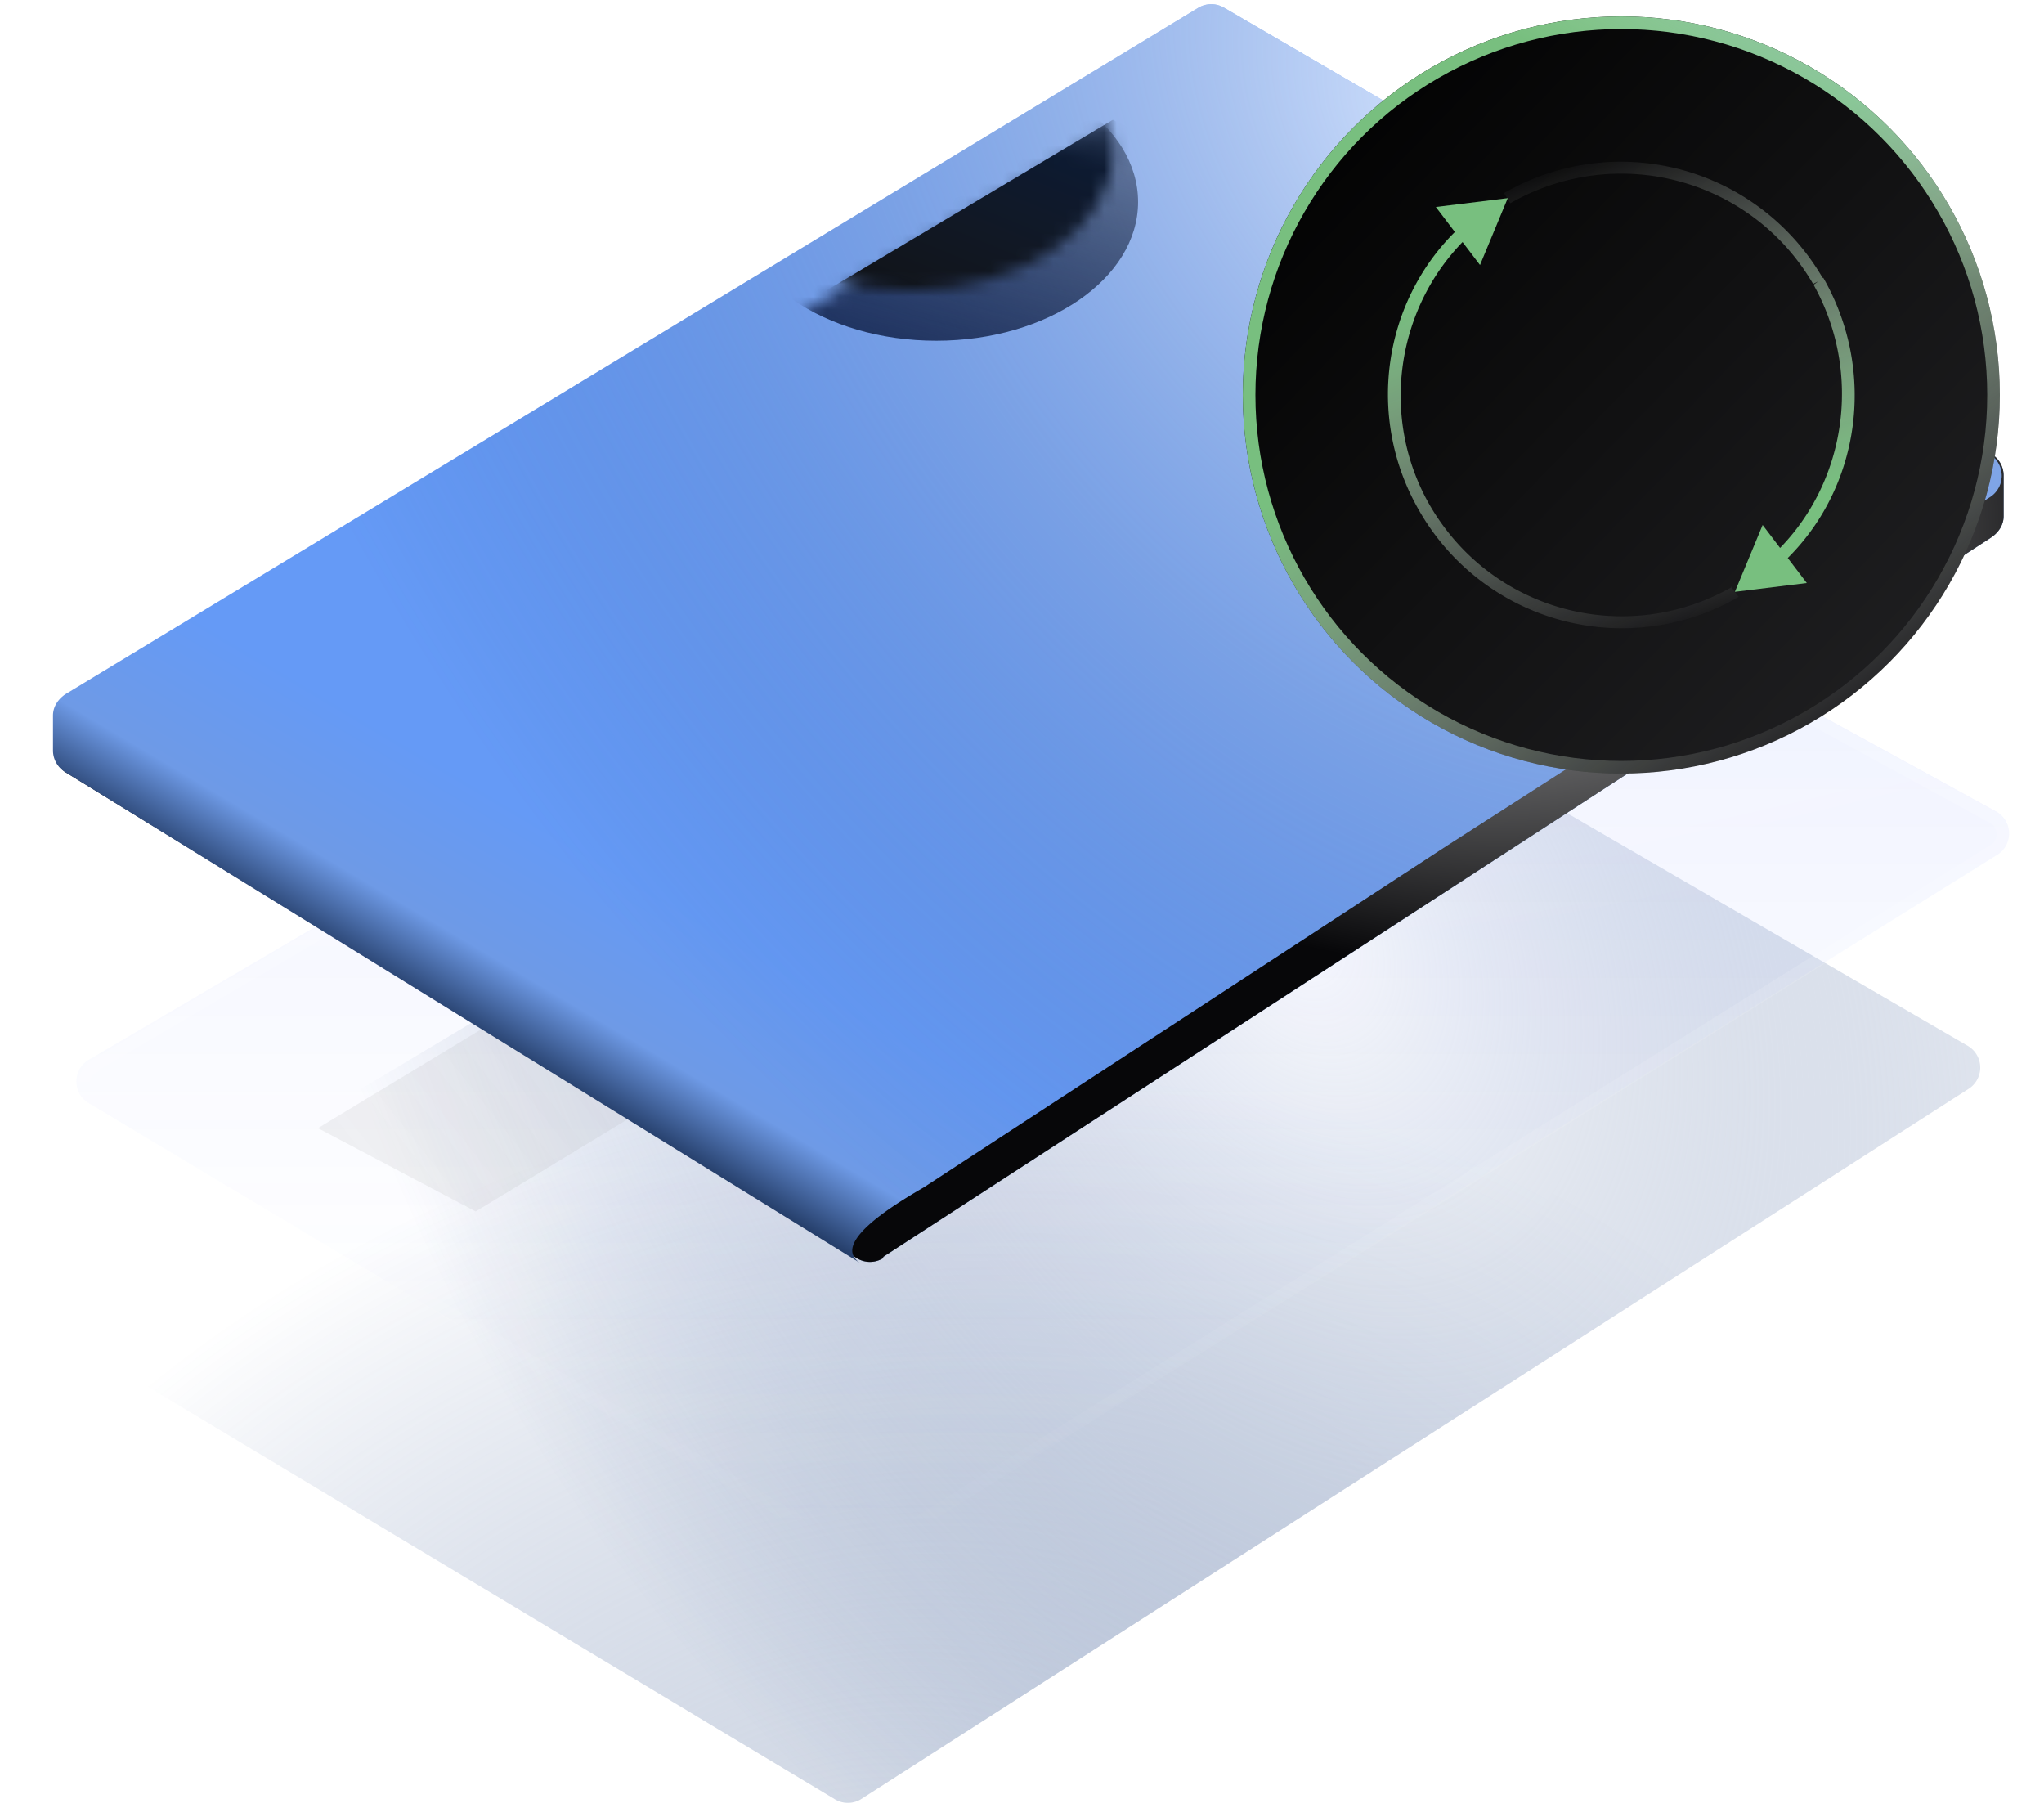 <svg xmlns="http://www.w3.org/2000/svg" fill="none" viewBox="0 0 162 144">
  <path fill="url(#a)" fill-opacity=".5" d="M93.2 47.6 3.4 101.4a2 2 0 0 0 0 3.5l62.8 37.7a2 2 0 0 0 2 0L156 86.3a2 2 0 0 0 0-3.4L95.2 47.6a2 2 0 0 0-2 0Z"/>
  <path fill="url(#b)" fill-opacity=".7" d="M93.2 47.6 3.4 101.4a2 2 0 0 0 0 3.5l62.8 37.7a2 2 0 0 0 2 0L156 86.3a2 2 0 0 0 0-3.4L95.2 47.6a2 2 0 0 0-2 0Z"/>
  <path fill="url(#c)" fill-opacity=".1" d="M96.3 31.6 7 84a2 2 0 0 0 0 3.4l60 35.9a2 2 0 0 0 2.1 0l89.1-55.5a2 2 0 0 0 0-3.5l-60-32.9a2 2 0 0 0-2 0Z"/>
  <path fill="url(#d)" d="M96.3 31.6 7 84a2 2 0 0 0 0 3.4l60 35.9a2 2 0 0 0 2.1 0l89.1-55.5a2 2 0 0 0 0-3.5l-60-32.9a2 2 0 0 0-2 0Z"/>
  <path stroke="url(#e)" stroke-opacity=".2" d="M7.4 84.5 96.5 32c.5-.3 1-.3 1.5 0l60 32.8c1 .6 1 2 0 2.6L69 123c-.5.3-1.1.3-1.6 0l-60-35.8c-1-.6-1-2 0-2.6Z"/>
  <path fill="url(#f)" fill-opacity=".2" d="m100.2 44-75 45.4L37.7 96l75-45.5-12.5-6.5Z"/>
  <path fill="url(#g)" d="m70 99.6 87.8-57c.6-.4 1-1 1-1.7v-3.2a2 2 0 0 0-1.1-1.8L96.9 4.5a2 2 0 0 0-1.9 0L5.3 55c-.7.4-1 1-1 1.8v2.7a2 2 0 0 0 .9 1.7l62.7 38.5a2 2 0 0 0 2.1 0Z"/>
  <path fill="url(#h)" d="m70 99.6 87.8-57c.6-.4 1-1 1-1.7v-3.2a2 2 0 0 0-1.1-1.8L96.9 4.5a2 2 0 0 0-1.9 0L5.3 55c-.7.4-1 1-1 1.8v2.7a2 2 0 0 0 .9 1.7l62.7 38.5a2 2 0 0 0 2.1 0Z"/>
  <path fill="url(#i)" d="m70 99.6 87.8-57c.6-.4 1-1 1-1.7v-3.2a2 2 0 0 0-1.1-1.8L96.9 4.5a2 2 0 0 0-1.9 0L5.3 55c-.7.4-1 1-1 1.8v2.7a2 2 0 0 0 .9 1.7l62.7 38.5a2 2 0 0 0 2.1 0Z"/>
  <path fill="url(#j)" d="M95 .6 5.2 55c-.6.4-1 1-1 1.7v2.8a2 2 0 0 0 1 1.7l63 38.9c-2.4-1.5 2.4-4.5 5-6L114.7 67l43-27.6a2 2 0 0 0 0-3.4L97 .6a2 2 0 0 0-2 0Z"/>
  <path fill="url(#k)" fill-opacity=".7" d="M95 .6 5.2 55c-.6.4-1 1-1 1.7v2.8a2 2 0 0 0 1 1.7l63 38.9c-2.4-1.5 2.4-4.5 5-6L114.7 67l43-27.6a2 2 0 0 0 0-3.4L97 .6a2 2 0 0 0-2 0Z"/>
  <mask id="p" width="155" height="100" x="4" y="0" maskUnits="userSpaceOnUse" style="mask-type:alpha">
    <path fill="url(#l)" fill-opacity=".5" d="M95 .6 5.2 55c-.6.4-1 1-1 1.7v2.8a2 2 0 0 0 1 1.7l63 38.9c-2.4-1.5 2.4-4.5 5-6L114.7 67l43-27.6a2 2 0 0 0 0-3.4L97 .6a2 2 0 0 0-2 0Z"/>
    <path fill="url(#m)" fill-opacity=".7" d="M95 .6 5.2 55c-.6.4-1 1-1 1.7v2.8a2 2 0 0 0 1 1.7l63 38.9c-2.4-1.5 2.4-4.5 5-6L114.7 67l43-27.6a2 2 0 0 0 0-3.4L97 .6a2 2 0 0 0-2 0Z"/>
    <path fill="url(#n)" d="M95 .6 5.2 55c-.6.4-1 1-1 1.7v2.8a2 2 0 0 0 1 1.7l63 38.9c-2.4-1.5 2.4-4.5 5-6L114.7 67l43-27.6a2 2 0 0 0 0-3.4L97 .6a2 2 0 0 0-2 0Z"/>
  </mask>
  <g filter="url(#o)" mask="url(#p)">
    <ellipse cx="72.2" cy="12" fill="url(#q)" rx="16" ry="11"/>
  </g>
  <mask id="s" width="33" height="22" x="56" y="1" maskUnits="userSpaceOnUse" style="mask-type:alpha">
    <path fill="url(#r)" d="M88.2 12c0 6-7.1 11-16 11-8.8 0-16-5-16-11s7.2-11 16-11c8.9 0 16 5 16 11Z"/>
  </mask>
  <g mask="url(#s)">
    <path fill="#000" d="m88.2 9.5 10.5 5-24 15-10-6 23.5-14Z"/>
    <path fill="url(#t)" fill-opacity=".2" d="m88.2 9.5 10.5 5-24 15-10-6 23.5-14Z"/>
    <path d="m88.2 9.5 10.5 5-24 15-10-6 23.5-14Z"/>
  </g>
  <g filter="url(#u)">
    <circle cx="128.5" cy="30" r="30" fill="url(#v)"/>
    <circle cx="128.5" cy="30" r="29.5" stroke="url(#w)"/>
    <circle cx="128.5" cy="30" r="29.5" stroke="url(#x)"/>
  </g>
  <g filter="url(#y)">
    <path fill="url(#z)" d="m119.5 14.4-5.7.7 3.5 4.6 2.2-5.3Zm17.8 30.8c-8.4 4.8-19.1 2-24-6.5l-.8.5a18.5 18.5 0 0 0 25.3 6.8l-.6-.8Zm-24-6.5c-4-7-2.6-15.8 3-21.2l-.7-.7c-6 5.7-7.4 15-3.1 22.4l.8-.5Z"/>
  </g>
  <g filter="url(#A)">
    <path fill="url(#B)" d="m137.5 45.6 5.7-.7-3.5-4.6-2.2 5.3Zm-17.8-30.8c8.4-4.8 19.1-2 24 6.4l.8-.4a18.5 18.5 0 0 0-25.3-6.8l.5.8Zm24 6.4c4 7.1 2.6 15.9-3 21.3l.7.7c6-5.7 7.4-15 3.1-22.5l-.8.6Z"/>
  </g>
  <defs>
    <linearGradient id="c" x1="68.2" x2="68.2" y1="47.5" y2="124" gradientUnits="userSpaceOnUse">
      <stop stop-color="#375AFE"/>
      <stop offset="1" stop-color="#fff" stop-opacity="0"/>
    </linearGradient>
    <linearGradient id="e" x1="68.2" x2="68.2" y1="47.5" y2="124" gradientUnits="userSpaceOnUse">
      <stop stop-color="#fff"/>
      <stop offset="1" stop-color="#fff" stop-opacity="0"/>
    </linearGradient>
    <linearGradient id="f" x1="101.2" x2="-20.8" y1="56" y2="153" gradientUnits="userSpaceOnUse">
      <stop stop-color="#fff"/>
      <stop offset="1" stop-opacity="0"/>
    </linearGradient>
    <linearGradient id="j" x1="35.7" x2="45.2" y1="82.5" y2="66.5" gradientUnits="userSpaceOnUse">
      <stop stop-color="#122649"/>
      <stop offset=".4" stop-color="#6E9AE6"/>
      <stop offset="1" stop-color="#659AF6"/>
    </linearGradient>
    <linearGradient id="n" x1="35.7" x2="45.2" y1="82.5" y2="66.5" gradientUnits="userSpaceOnUse">
      <stop stop-color="#122649"/>
      <stop offset=".4" stop-color="#5877AF"/>
      <stop offset="1" stop-color="#4B6CA7"/>
    </linearGradient>
    <linearGradient id="q" x1="69.7" x2="82.2" y1="33" y2="-12" gradientUnits="userSpaceOnUse">
      <stop stop-color="#0F2151"/>
      <stop offset="1" stop-opacity="0"/>
    </linearGradient>
    <linearGradient id="r" x1="69.8" x2="72.7" y1="8.2" y2="-1.6" gradientUnits="userSpaceOnUse">
      <stop stop-color="#0F2151"/>
      <stop offset="1" stop-opacity="0"/>
    </linearGradient>
    <linearGradient id="t" x1="86.7" x2="75.2" y1="13.5" y2="41.5" gradientUnits="userSpaceOnUse">
      <stop stop-color="#3F80F3"/>
      <stop offset="1" stop-color="#fff" stop-opacity="0"/>
    </linearGradient>
    <linearGradient id="v" x1="100.8" x2="155.5" y1="3.7" y2="56.9" gradientUnits="userSpaceOnUse">
      <stop/>
      <stop offset="1" stop-color="#212123"/>
    </linearGradient>
    <linearGradient id="w" x1="125.1" x2="148.2" y1="21.8" y2="55.4" gradientUnits="userSpaceOnUse">
      <stop stop-color="#78BF7F"/>
      <stop offset="1" stop-color="#fff" stop-opacity="0"/>
    </linearGradient>
    <linearGradient id="x" x1="169.3" x2="150.1" y1="-18.3" y2="17.5" gradientUnits="userSpaceOnUse">
      <stop stop-color="#2A70EA"/>
      <stop offset="1" stop-color="#fff" stop-opacity="0"/>
    </linearGradient>
    <linearGradient id="z" x1="118.3" x2="128.4" y1="20.3" y2="50.3" gradientUnits="userSpaceOnUse">
      <stop stop-color="#78BF7F"/>
      <stop offset="1" stop-color="#fff" stop-opacity="0"/>
    </linearGradient>
    <linearGradient id="B" x1="138.7" x2="128.6" y1="39.7" y2="9.7" gradientUnits="userSpaceOnUse">
      <stop stop-color="#78BF7F"/>
      <stop offset="1" stop-color="#fff" stop-opacity="0"/>
    </linearGradient>
    <radialGradient id="a" cx="0" cy="0" r="1" gradientTransform="matrix(-22.988 -63.504 83.228 -30.128 67.7 155)" gradientUnits="userSpaceOnUse">
      <stop stop-color="#A9B6CD"/>
      <stop offset="1" stop-color="#2C4E8D" stop-opacity="0"/>
    </radialGradient>
    <radialGradient id="b" cx="0" cy="0" r="1" gradientTransform="rotate(148.8 41 51.3) scale(72.459 103.33)" gradientUnits="userSpaceOnUse">
      <stop stop-color="#fff"/>
      <stop offset="1" stop-color="#2C4E8D" stop-opacity="0"/>
    </radialGradient>
    <radialGradient id="d" cx="0" cy="0" r="1" gradientTransform="matrix(11.98 79.614 -204.281 30.739 92.4 -1.9)" gradientUnits="userSpaceOnUse">
      <stop stop-color="#fff" stop-opacity=".6"/>
      <stop offset="1" stop-color="#fff" stop-opacity="0"/>
    </radialGradient>
    <radialGradient id="g" cx="0" cy="0" r="1" gradientTransform="rotate(-120.4 79.7 4.2) scale(53.339 184.858)" gradientUnits="userSpaceOnUse">
      <stop stop-color="#2C4E8D"/>
      <stop offset="1" stop-color="#2C4E8D" stop-opacity="0"/>
    </radialGradient>
    <radialGradient id="h" cx="0" cy="0" r="1" gradientTransform="rotate(152.2 37.4 23) scale(118.09 168.403)" gradientUnits="userSpaceOnUse">
      <stop stop-color="#fff"/>
      <stop offset="1" stop-color="#2C4E8D" stop-opacity="0"/>
    </radialGradient>
    <radialGradient id="i" cx="0" cy="0" r="1" gradientTransform="matrix(-15.2 40.013 -61.799 -23.475 104.5 30.9)" gradientUnits="userSpaceOnUse">
      <stop stop-color="#fff"/>
      <stop offset="1" stop-color="#070709"/>
    </radialGradient>
    <radialGradient id="k" cx="0" cy="0" r="1" gradientTransform="matrix(-72.766 54.499 -77.719 -103.768 115.2 10)" gradientUnits="userSpaceOnUse">
      <stop stop-color="#fff"/>
      <stop offset="1" stop-color="#2C4E8D" stop-opacity="0"/>
    </radialGradient>
    <radialGradient id="l" cx="0" cy="0" r="1" gradientTransform="matrix(-22.988 -63.504 83.228 -30.128 69.5 108)" gradientUnits="userSpaceOnUse">
      <stop stop-color="#A9B6CD"/>
      <stop offset="1" stop-color="#2C4E8D" stop-opacity="0"/>
    </radialGradient>
    <radialGradient id="m" cx="0" cy="0" r="1" gradientTransform="rotate(148.8 48.5 28) scale(72.459 103.33)" gradientUnits="userSpaceOnUse">
      <stop stop-color="#fff"/>
      <stop offset="1" stop-color="#2C4E8D" stop-opacity="0"/>
    </radialGradient>
    <filter id="o" width="34" height="24" x="56.2" y="1" color-interpolation-filters="sRGB" filterUnits="userSpaceOnUse">
      <feFlood flood-opacity="0" result="BackgroundImageFix"/>
      <feBlend in="SourceGraphic" in2="BackgroundImageFix" result="shape"/>
      <feColorMatrix in="SourceAlpha" result="hardAlpha" values="0 0 0 0 0 0 0 0 0 0 0 0 0 0 0 0 0 0 127 0"/>
      <feOffset dx="2" dy="4"/>
      <feGaussianBlur stdDeviation="1"/>
      <feComposite in2="hardAlpha" k2="-1" k3="1" operator="arithmetic"/>
      <feColorMatrix values="0 0 0 0 1 0 0 0 0 1 0 0 0 0 1 0 0 0 0.16 0"/>
      <feBlend in2="shape" result="effect1_innerShadow_2_23"/>
    </filter>
    <filter id="u" width="62.5" height="62.5" x="97.2" y="0" color-interpolation-filters="sRGB" filterUnits="userSpaceOnUse">
      <feFlood flood-opacity="0" result="BackgroundImageFix"/>
      <feColorMatrix in="SourceAlpha" result="hardAlpha" values="0 0 0 0 0 0 0 0 0 0 0 0 0 0 0 0 0 0 127 0"/>
      <feOffset dy="1.3"/>
      <feGaussianBlur stdDeviation=".6"/>
      <feColorMatrix values="0 0 0 0 0 0 0 0 0 0 0 0 0 0 0 0 0 0 0.25 0"/>
      <feBlend in2="BackgroundImageFix" result="effect1_dropShadow_2_23"/>
      <feBlend in="SourceGraphic" in2="effect1_dropShadow_2_23" result="shape"/>
    </filter>
    <filter id="y" width="30.3" height="36.6" x="108.7" y="14.4" color-interpolation-filters="sRGB" filterUnits="userSpaceOnUse">
      <feFlood flood-opacity="0" result="BackgroundImageFix"/>
      <feColorMatrix in="SourceAlpha" result="hardAlpha" values="0 0 0 0 0 0 0 0 0 0 0 0 0 0 0 0 0 0 127 0"/>
      <feOffset dy="1.3"/>
      <feGaussianBlur stdDeviation=".6"/>
      <feColorMatrix values="0 0 0 0 0 0 0 0 0 0 0 0 0 0 0 0 0 0 0.25 0"/>
      <feBlend in2="BackgroundImageFix" result="effect1_dropShadow_2_23"/>
      <feBlend in="SourceGraphic" in2="effect1_dropShadow_2_23" result="shape"/>
    </filter>
    <filter id="A" width="30.3" height="36.6" x="118" y="11.5" color-interpolation-filters="sRGB" filterUnits="userSpaceOnUse">
      <feFlood flood-opacity="0" result="BackgroundImageFix"/>
      <feColorMatrix in="SourceAlpha" result="hardAlpha" values="0 0 0 0 0 0 0 0 0 0 0 0 0 0 0 0 0 0 127 0"/>
      <feOffset dy="1.3"/>
      <feGaussianBlur stdDeviation=".6"/>
      <feColorMatrix values="0 0 0 0 0 0 0 0 0 0 0 0 0 0 0 0 0 0 0.25 0"/>
      <feBlend in2="BackgroundImageFix" result="effect1_dropShadow_2_23"/>
      <feBlend in="SourceGraphic" in2="effect1_dropShadow_2_23" result="shape"/>
    </filter>
  </defs>
</svg>